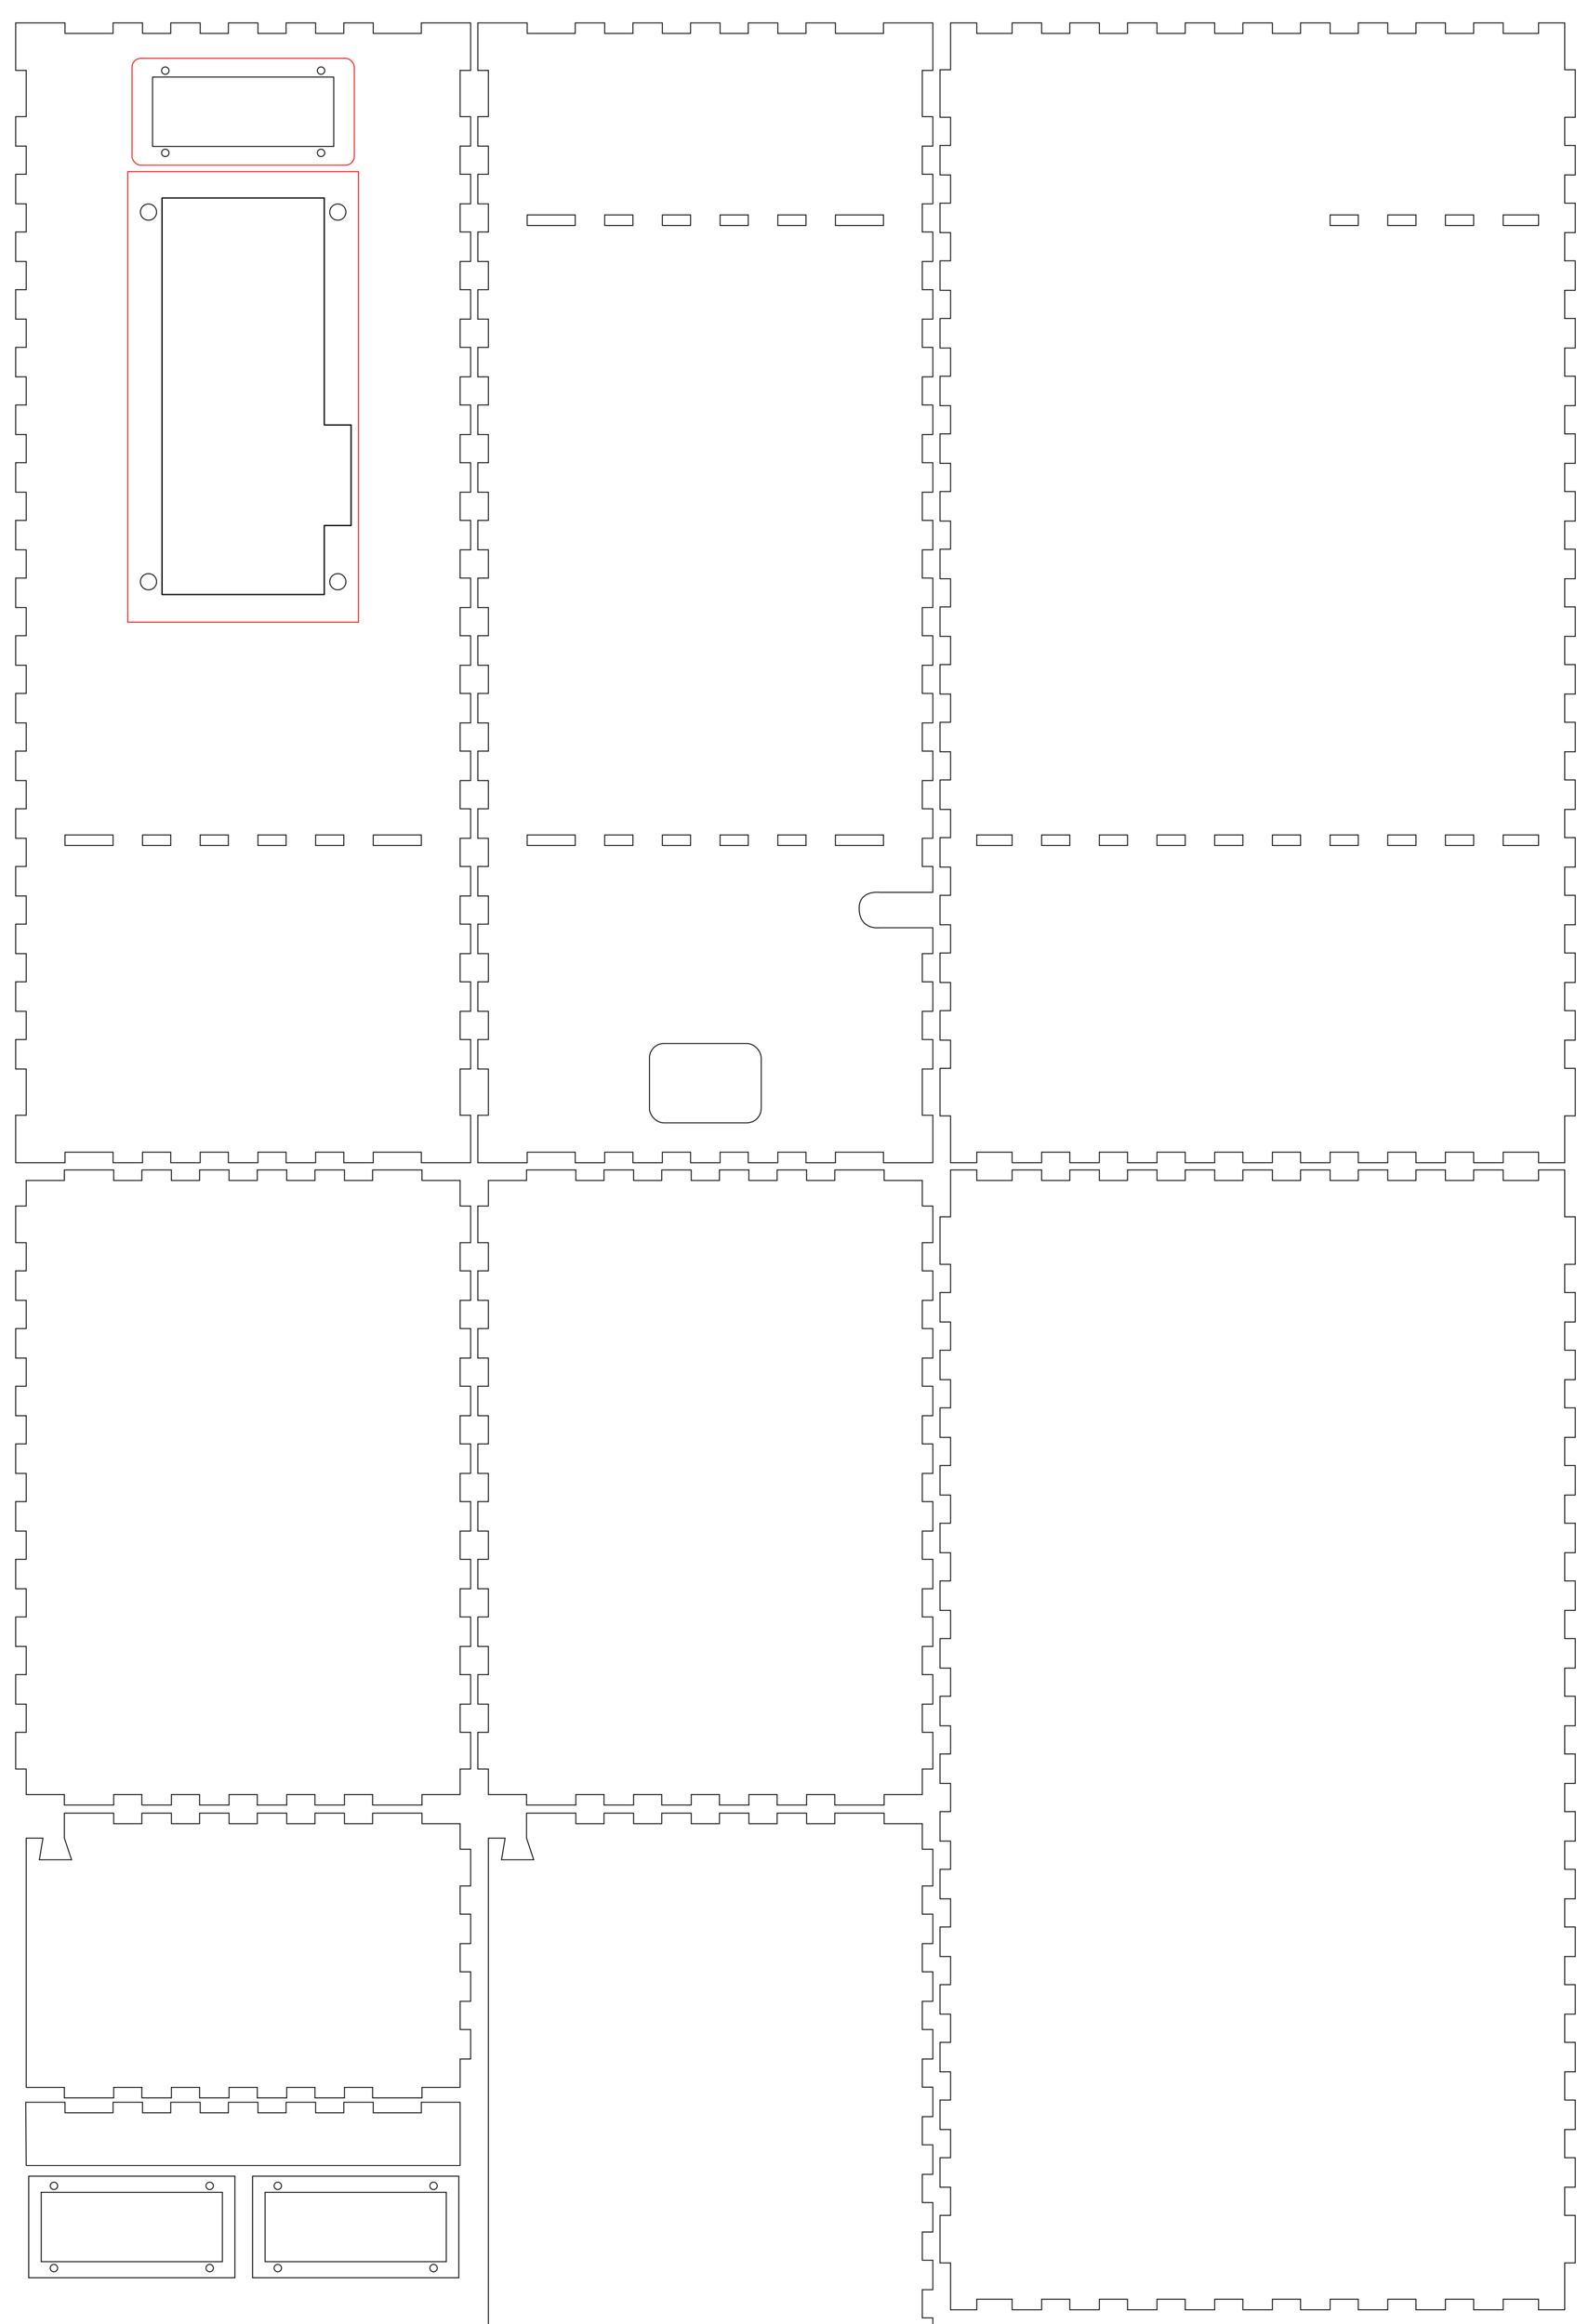 <?xml version="1.0" encoding="UTF-8" standalone="no"?>
<svg
   xmlns:dc="http://purl.org/dc/elements/1.1/"
   xmlns:cc="http://creativecommons.org/ns#"
   xmlns:rdf="http://www.w3.org/1999/02/22-rdf-syntax-ns#"
   xmlns:svg="http://www.w3.org/2000/svg"
   xmlns="http://www.w3.org/2000/svg"
   xmlns:sodipodi="http://sodipodi.sourceforge.net/DTD/sodipodi-0.dtd"
   xmlns:inkscape="http://www.inkscape.org/namespaces/inkscape"
   version="1.1"
   width="440.7mm"
   height="644.7mm"
   viewBox=" 0 0 1561.537 2284.372"
   id="svg2"
   inkscape:version="0.91 r13725"
   sodipodi:docname="CoinBox.svg">
  <defs
     id="defs30">
    <style
       id="style6">.a,.b{fill:none;}.a{stroke:#a52aff;stroke-miterlimit:10;stroke-width:0.5px;}.b{stroke:#000;stroke-linecap:round;stroke-linejoin:round;}</style>
  </defs>
  <sodipodi:namedview
     pagecolor="#ffffff"
     bordercolor="#666666"
     borderopacity="1"
     objecttolerance="10"
     gridtolerance="10"
     guidetolerance="10"
     inkscape:pageopacity="0"
     inkscape:pageshadow="2"
     inkscape:window-width="1882"
     inkscape:window-height="1028"
     id="namedview28"
     showgrid="false"
     inkscape:zoom="0.3"
     inkscape:cx="1446.1801"
     inkscape:cy="1123.7948"
     inkscape:window-x="0"
     inkscape:window-y="0"
     inkscape:window-maximized="0"
     inkscape:current-layer="svg2" />
  <!-- Front-->
  <g
     transform="translate(15.413,22.5)"
     id="g4">
    <polygon
       style="fill:none;stroke:#000000;stroke-width:0.9"
       points="48.472,0 48.472,10.346 95.669,10.346 95.669,0 124.654,0 124.654,10.346 152.362,10.346 152.362,0 181.347,0 181.347,10.346 209.055,10.346 209.055,0 238.04,0 238.04,10.346 265.748,10.346 265.748,0 294.733,0 294.733,10.346 322.441,10.346 322.441,0 351.425,0 351.425,10.346 398.622,10.346 398.622,0 447.095,0 447.095,46.701 436.748,46.701 436.748,92.126 447.095,92.126 447.095,121.11 436.748,121.11 436.748,148.819 447.095,148.819 447.095,177.803 436.748,177.803 436.748,205.512 447.095,205.512 447.095,234.496 436.748,234.496 436.748,262.205 447.095,262.205 447.095,291.189 436.748,291.189 436.748,318.898 447.095,318.898 447.095,347.882 436.748,347.882 436.748,375.591 447.095,375.591 447.095,404.575 436.748,404.575 436.748,432.284 447.095,432.284 447.095,461.268 436.748,461.268 436.748,488.977 447.095,488.977 447.095,517.961 436.748,517.961 436.748,545.67 447.095,545.67 447.095,574.654 436.748,574.654 436.748,602.363 447.095,602.363 447.095,631.347 436.748,631.347 436.748,659.056 447.095,659.056 447.095,688.04 436.748,688.04 436.748,715.749 447.095,715.749 447.095,744.733 436.748,744.733 436.748,772.442 447.095,772.442 447.095,801.426 436.748,801.426 436.748,829.135 447.095,829.135 447.095,858.119 436.748,858.119 436.748,885.827 447.095,885.827 447.095,914.812 436.748,914.812 436.748,942.52 447.095,942.52 447.095,971.505 436.748,971.505 436.748,999.213 447.095,999.213 447.095,1028.198 436.748,1028.198 436.748,1073.623 447.095,1073.623 447.095,1120.324 398.622,1120.324 398.622,1109.977 351.425,1109.977 351.425,1120.324 322.441,1120.324 322.441,1109.977 294.733,1109.977 294.733,1120.324 265.748,1120.324 265.748,1109.977 238.04,1109.977 238.04,1120.324 209.055,1120.324 209.055,1109.977 181.347,1109.977 181.347,1120.324 152.362,1120.324 152.362,1109.977 124.654,1109.977 124.654,1120.324 95.669,1120.324 95.669,1109.977 48.472,1109.977 48.472,1120.324 0,1120.324 0,1073.623 10.346,1073.623 10.346,1028.198 0,1028.198 0,999.213 10.346,999.213 10.346,971.505 0,971.505 0,942.52 10.346,942.52 10.346,914.812 0,914.812 0,885.827 10.346,885.827 10.346,858.119 0,858.119 0,829.135 10.346,829.135 10.346,801.426 0,801.426 0,772.442 10.346,772.442 10.346,744.733 0,744.733 0,715.749 10.346,715.749 10.346,688.04 0,688.04 0,659.056 10.346,659.056 10.346,631.347 0,631.347 0,602.363 10.346,602.363 10.346,574.654 0,574.654 0,545.67 10.346,545.67 10.346,517.961 0,517.961 0,488.977 10.346,488.977 10.346,461.268 0,461.268 0,432.284 10.346,432.284 10.346,404.575 0,404.575 0,375.591 10.346,375.591 10.346,347.882 0,347.882 0,318.898 10.346,318.898 10.346,291.189 0,291.189 0,262.205 10.346,262.205 10.346,234.496 0,234.496 0,205.512 10.346,205.512 10.346,177.803 0,177.803 0,148.819 10.346,148.819 10.346,121.11 0,121.11 0,92.126 10.346,92.126 10.346,46.701 0,46.701 0,0 "
       id="polygon6" />
  </g>
  <!-- Back-->
  <g
     transform="translate(469.595, 22.5) "
     id="g8">
    <path
       style="fill:none;stroke:#000000;stroke-width:0.9"
       d="m 0,0 48.472,0 0,10.346 47.197,0 0,-10.346 28.984,0 0,10.346 27.709,0 0,-10.346 28.984,0 0,10.346 27.709,0 0,-10.346 28.984,0 0,10.346 27.709,0 0,-10.346 28.984,0 0,10.346 27.709,0 0,-10.346 28.984,0 0,10.346 47.197,0 0,-10.346 48.472,0 0,46.701 -10.346,0 0,45.425 10.346,0 0,28.984 -10.346,0 0,27.709 10.346,0 0,28.984 -10.346,0 0,27.709 10.346,0 0,28.984 -10.346,0 0,27.709 10.346,0 0,28.984 -10.346,0 0,27.709 10.346,0 0,28.984 -10.346,0 0,27.709 10.346,0 0,28.984 -10.346,0 0,27.709 10.346,0 0,28.984 -10.346,0 0,27.709 10.346,0 0,28.984 -10.346,0 0,27.709 10.346,0 0,28.984 -10.346,0 0,27.709 10.346,0 0,28.984 -10.346,0 0,27.709 10.346,0 0,28.984 -10.346,0 0,27.709 10.346,0 0,28.984 -10.346,0 0,27.709 10.346,0 0,28.984 -10.346,0 0,27.709 10.346,0 0,25.441 -52.347,0 c 0,0 -21.25,-2.688 -20,17.398 1.25,20.086 20,17.398 20,17.398 l 52.347,0 0,25.441 -10.346,0 0,27.709 10.346,0 0,28.984 -10.346,0 0,27.709 10.346,0 0,28.984 -10.346,0 0,45.425 10.346,0 0,46.701 -48.472,0 0,-10.347 -47.197,0 0,10.347 -28.984,0 0,-10.347 -27.709,0 0,10.347 -28.984,0 0,-10.347 -27.709,0 0,10.347 -28.984,0 0,-10.347 -27.709,0 0,10.347 -28.984,0 0,-10.347 -27.709,0 0,10.347 -28.984,0 0,-10.347 -47.197,0 0,10.347 -48.472,0 0,-46.701 10.346,0 0,-45.425 -10.346,0 0,-28.984 10.346,0 0,-27.709 -10.346,0 0,-28.984 10.346,0 0,-27.709 -10.346,0 0,-28.984 10.346,0 0,-27.709 -10.346,0 0,-28.984 10.346,0 0,-27.709 -10.346,0 0,-28.984 10.346,0 0,-27.709 -10.346,0 0,-28.984 10.346,0 0,-27.709 -10.346,0 0,-28.984 10.346,0 0,-27.709 -10.346,0 0,-28.984 10.346,0 0,-27.709 -10.346,0 0,-28.984 10.346,0 0,-27.709 -10.346,0 0,-28.984 10.346,0 0,-27.709 -10.346,0 0,-28.984 10.346,0 0,-27.709 -10.346,0 0,-28.984 10.346,0 0,-27.709 -10.346,0 0,-28.984 10.346,0 0,-27.709 -10.346,0 0,-28.984 10.346,0 0,-27.709 -10.346,0 0,-28.984 10.346,0 0,-27.709 -10.346,0 0,-28.984 10.346,0 0,-27.709 -10.346,0 0,-28.984 10.346,0 0,-45.425 -10.346,0 z"
       id="polygon10"
       inkscape:connector-curvature="0"
       sodipodi:nodetypes="cccccccccccccccccccccccccccccccccccccccccccccccccccccccccccccccccccccccccccccccccccczccccccccccccccccccccccccccccccccccccccccccccccccccccccccccccccccccccccccccccccccccccccccccccccccccccccccccccccccc" />
  </g>
  <!-- Left-->
  <g
     transform="translate(923.776,22.5)"
     id="g12">
    <polygon
       style="fill:none;stroke:#000000;stroke-width:0.9"
       points="36.071,0 36.071,10.346 70.866,10.346 70.866,0 99.85,0 99.85,10.346 127.559,10.346 127.559,0 156.543,0 156.543,10.346 184.252,10.346 184.252,0 213.236,0 213.236,10.346 240.945,10.346 240.945,0 269.929,0 269.929,10.346 297.638,10.346 297.638,0 326.622,0 326.622,10.346 354.331,10.346 354.331,0 383.315,0 383.315,10.346 411.024,10.346 411.024,0 440.008,0 440.008,10.346 467.717,10.346 467.717,0 496.701,0 496.701,10.346 524.41,10.346 524.41,0 553.394,0 553.394,10.346 588.189,10.346 588.189,0 613.914,0 613.914,46.063 624.26,46.063 624.26,92.764 613.914,92.764 613.914,120.473 624.26,120.473 624.26,149.457 613.914,149.457 613.914,177.166 624.26,177.166 624.26,206.15 613.914,206.15 613.914,233.858 624.26,233.858 624.26,262.843 613.914,262.843 613.914,290.551 624.26,290.551 624.26,319.536 613.914,319.536 613.914,347.244 624.26,347.244 624.26,376.229 613.914,376.229 613.914,403.937 624.26,403.937 624.26,432.922 613.914,432.922 613.914,460.63 624.26,460.63 624.26,489.615 613.914,489.615 613.914,517.323 624.26,517.323 624.26,546.308 613.914,546.308 613.914,574.016 624.26,574.016 624.26,603 613.914,603 613.914,630.709 624.26,630.709 624.26,659.693 613.914,659.693 613.914,687.402 624.26,687.402 624.26,716.386 613.914,716.386 613.914,744.095 624.26,744.095 624.26,773.079 613.914,773.079 613.914,800.788 624.26,800.788 624.26,829.772 613.914,829.772 613.914,857.481 624.26,857.481 624.26,886.465 613.914,886.465 613.914,914.174 624.26,914.174 624.26,943.158 613.914,943.158 613.914,970.867 624.26,970.867 624.26,999.851 613.914,999.851 613.914,1027.56 624.26,1027.56 624.26,1074.261 613.914,1074.261 613.914,1120.324 588.189,1120.324 588.189,1109.977 553.394,1109.977 553.394,1120.324 524.41,1120.324 524.41,1109.977 496.701,1109.977 496.701,1120.324 467.717,1120.324 467.717,1109.977 440.008,1109.977 440.008,1120.324 411.024,1120.324 411.024,1109.977 383.315,1109.977 383.315,1120.324 354.331,1120.324 354.331,1109.977 326.622,1109.977 326.622,1120.324 297.638,1120.324 297.638,1109.977 269.929,1109.977 269.929,1120.324 240.945,1120.324 240.945,1109.977 213.236,1109.977 213.236,1120.324 184.252,1120.324 184.252,1109.977 156.543,1109.977 156.543,1120.324 127.559,1120.324 127.559,1109.977 99.85,1109.977 99.85,1120.324 70.866,1120.324 70.866,1109.977 36.071,1109.977 36.071,1120.324 10.346,1120.324 10.346,1074.261 0,1074.261 0,1027.56 10.346,1027.56 10.346,999.851 0,999.851 0,970.867 10.346,970.867 10.346,943.158 0,943.158 0,914.174 10.346,914.174 10.346,886.465 0,886.465 0,857.481 10.346,857.481 10.346,829.772 0,829.772 0,800.788 10.346,800.788 10.346,773.079 0,773.079 0,744.095 10.346,744.095 10.346,716.386 0,716.386 0,687.402 10.346,687.402 10.346,659.693 0,659.693 0,630.709 10.346,630.709 10.346,603 0,603 0,574.016 10.346,574.016 10.346,546.308 0,546.308 0,517.323 10.346,517.323 10.346,489.615 0,489.615 0,460.63 10.346,460.63 10.346,432.922 0,432.922 0,403.937 10.346,403.937 10.346,376.229 0,376.229 0,347.244 10.346,347.244 10.346,319.536 0,319.536 0,290.551 10.346,290.551 10.346,262.843 0,262.843 0,233.858 10.346,233.858 10.346,206.15 0,206.15 0,177.166 10.346,177.166 10.346,149.457 0,149.457 0,120.473 10.346,120.473 10.346,92.764 0,92.764 0,46.063 10.346,46.063 10.346,0 "
       id="polygon14" />
  </g>
  <!-- Right-->
  <g
     transform="translate(923.776,1149.91)"
     id="g16">
    <polygon
       style="fill:none;stroke:#000000;stroke-width:0.9"
       points="36.071,10.346 70.866,10.346 70.866,0 99.85,0 99.85,10.346 127.559,10.346 127.559,0 156.543,0 156.543,10.346 184.252,10.346 184.252,0 213.236,0 213.236,10.346 240.945,10.346 240.945,0 269.929,0 269.929,10.346 297.638,10.346 297.638,0 326.622,0 326.622,10.346 354.331,10.346 354.331,0 383.315,0 383.315,10.346 411.024,10.346 411.024,0 440.008,0 440.008,10.346 467.717,10.346 467.717,0 496.701,0 496.701,10.346 524.41,10.346 524.41,0 553.394,0 553.394,10.346 588.189,10.346 588.189,0 613.914,0 613.914,46.063 624.26,46.063 624.26,92.764 613.914,92.764 613.914,120.473 624.26,120.473 624.26,149.457 613.914,149.457 613.914,177.166 624.26,177.166 624.26,206.15 613.914,206.15 613.914,233.858 624.26,233.858 624.26,262.843 613.914,262.843 613.914,290.551 624.26,290.551 624.26,319.536 613.914,319.536 613.914,347.244 624.26,347.244 624.26,376.229 613.914,376.229 613.914,403.937 624.26,403.937 624.26,432.922 613.914,432.922 613.914,460.63 624.26,460.63 624.26,489.615 613.914,489.615 613.914,517.323 624.26,517.323 624.26,546.308 613.914,546.308 613.914,574.016 624.26,574.016 624.26,603 613.914,603 613.914,630.709 624.26,630.709 624.26,659.693 613.914,659.693 613.914,687.402 624.26,687.402 624.26,716.386 613.914,716.386 613.914,744.095 624.26,744.095 624.26,773.079 613.914,773.079 613.914,800.788 624.26,800.788 624.26,829.772 613.914,829.772 613.914,857.481 624.26,857.481 624.26,886.465 613.914,886.465 613.914,914.174 624.26,914.174 624.26,943.158 613.914,943.158 613.914,970.867 624.26,970.867 624.26,999.851 613.914,999.851 613.914,1027.56 624.26,1027.56 624.26,1074.261 613.914,1074.261 613.914,1120.324 588.189,1120.324 588.189,1109.977 553.394,1109.977 553.394,1120.324 524.41,1120.324 524.41,1109.977 496.701,1109.977 496.701,1120.324 467.717,1120.324 467.717,1109.977 440.008,1109.977 440.008,1120.324 411.024,1120.324 411.024,1109.977 383.315,1109.977 383.315,1120.324 354.331,1120.324 354.331,1109.977 326.622,1109.977 326.622,1120.324 297.638,1120.324 297.638,1109.977 269.929,1109.977 269.929,1120.324 240.945,1120.324 240.945,1109.977 213.236,1109.977 213.236,1120.324 184.252,1120.324 184.252,1109.977 156.543,1109.977 156.543,1120.324 127.559,1120.324 127.559,1109.977 99.85,1109.977 99.85,1120.324 70.866,1120.324 70.866,1109.977 36.071,1109.977 36.071,1120.324 10.346,1120.324 10.346,1074.261 0,1074.261 0,1027.56 10.346,1027.56 10.346,999.851 0,999.851 0,970.867 10.346,970.867 10.346,943.158 0,943.158 0,914.174 10.346,914.174 10.346,886.465 0,886.465 0,857.481 10.346,857.481 10.346,829.772 0,829.772 0,800.788 10.346,800.788 10.346,773.079 0,773.079 0,744.095 10.346,744.095 10.346,716.386 0,716.386 0,687.402 10.346,687.402 10.346,659.693 0,659.693 0,630.709 10.346,630.709 10.346,603 0,603 0,574.016 10.346,574.016 10.346,546.308 0,546.308 0,517.323 10.346,517.323 10.346,489.615 0,489.615 0,460.63 10.346,460.63 10.346,432.922 0,432.922 0,403.937 10.346,403.937 10.346,376.229 0,376.229 0,347.244 10.346,347.244 10.346,319.536 0,319.536 0,290.551 10.346,290.551 10.346,262.843 0,262.843 0,233.858 10.346,233.858 10.346,206.15 0,206.15 0,177.166 10.346,177.166 10.346,149.457 0,149.457 0,120.473 10.346,120.473 10.346,92.764 0,92.764 0,46.063 10.346,46.063 10.346,0 36.071,0 "
       id="polygon18" />
  </g>
  <!-- Top-->
  <g
     transform="translate(15.413,1149.91)"
     id="g20">
    <polygon
       style="fill:none;stroke:#000000;stroke-width:0.9"
       points="47.835,0 96.307,0 96.307,10.346 124.016,10.346 124.016,0 153,0 153,10.346 180.709,10.346 180.709,0 209.693,0 209.693,10.346 237.402,10.346 237.402,0 266.386,0 266.386,10.346 294.095,10.346 294.095,0 323.079,0 323.079,10.346 350.788,10.346 350.788,0 399.26,0 399.26,10.346 436.748,10.346 436.748,35.433 447.095,35.433 447.095,71.504 436.748,71.504 436.748,99.213 447.095,99.213 447.095,128.197 436.748,128.197 436.748,155.906 447.095,155.906 447.095,184.89 436.748,184.89 436.748,212.599 447.095,212.599 447.095,241.583 436.748,241.583 436.748,269.292 447.095,269.292 447.095,298.276 436.748,298.276 436.748,325.985 447.095,325.985 447.095,354.969 436.748,354.969 436.748,382.677 447.095,382.677 447.095,411.662 436.748,411.662 436.748,439.37 447.095,439.37 447.095,468.355 436.748,468.355 436.748,496.063 447.095,496.063 447.095,525.048 436.748,525.048 436.748,552.756 447.095,552.756 447.095,588.827 436.748,588.827 436.748,613.914 399.26,613.914 399.26,624.26 350.788,624.26 350.788,613.914 323.079,613.914 323.079,624.26 294.095,624.26 294.095,613.914 266.386,613.914 266.386,624.26 237.402,624.26 237.402,613.914 209.693,613.914 209.693,624.26 180.709,624.26 180.709,613.914 153,613.914 153,624.26 124.016,624.26 124.016,613.914 96.307,613.914 96.307,624.26 47.835,624.26 47.835,613.914 10.346,613.914 10.346,588.827 0,588.827 0,552.756 10.346,552.756 10.346,525.048 0,525.048 0,496.063 10.346,496.063 10.346,468.355 0,468.355 0,439.37 10.346,439.37 10.346,411.662 0,411.662 0,382.677 10.346,382.677 10.346,354.969 0,354.969 0,325.985 10.346,325.985 10.346,298.276 0,298.276 0,269.292 10.346,269.292 10.346,241.583 0,241.583 0,212.599 10.346,212.599 10.346,184.89 0,184.89 0,155.906 10.346,155.906 10.346,128.197 0,128.197 0,99.213 10.346,99.213 10.346,71.504 0,71.504 0,35.433 10.346,35.433 10.346,10.346 47.835,10.346 "
       id="polygon22" />
  </g>
  <!-- Bottom-->
  <g
     transform="translate(469.595,1149.91)"
     id="g24">
    <polygon
       style="fill:none;stroke:#000000;stroke-width:0.9"
       points="47.835,10.346 47.835,0 96.307,0 96.307,10.346 124.016,10.346 124.016,0 153,0 153,10.346 180.709,10.346 180.709,0 209.693,0 209.693,10.346 237.402,10.346 237.402,0 266.386,0 266.386,10.346 294.095,10.346 294.095,0 323.079,0 323.079,10.346 350.788,10.346 350.788,0 399.26,0 399.26,10.346 436.748,10.346 436.748,35.433 447.095,35.433 447.095,71.504 436.748,71.504 436.748,99.213 447.095,99.213 447.095,128.197 436.748,128.197 436.748,155.906 447.095,155.906 447.095,184.89 436.748,184.89 436.748,212.599 447.095,212.599 447.095,241.583 436.748,241.583 436.748,269.292 447.095,269.292 447.095,298.276 436.748,298.276 436.748,325.985 447.095,325.985 447.095,354.969 436.748,354.969 436.748,382.677 447.095,382.677 447.095,411.662 436.748,411.662 436.748,439.37 447.095,439.37 447.095,468.355 436.748,468.355 436.748,496.063 447.095,496.063 447.095,525.048 436.748,525.048 436.748,552.756 447.095,552.756 447.095,588.827 436.748,588.827 436.748,613.914 399.26,613.914 399.26,624.26 350.788,624.26 350.788,613.914 323.079,613.914 323.079,624.26 294.095,624.26 294.095,613.914 266.386,613.914 266.386,624.26 237.402,624.26 237.402,613.914 209.693,613.914 209.693,624.26 180.709,624.26 180.709,613.914 153,613.914 153,624.26 124.016,624.26 124.016,613.914 96.307,613.914 96.307,624.26 47.835,624.26 47.835,613.914 10.346,613.914 10.346,588.827 0,588.827 0,552.756 10.346,552.756 10.346,525.048 0,525.048 0,496.063 10.346,496.063 10.346,468.355 0,468.355 0,439.37 10.346,439.37 10.346,411.662 0,411.662 0,382.677 10.346,382.677 10.346,354.969 0,354.969 0,325.985 10.346,325.985 10.346,298.276 0,298.276 0,269.292 10.346,269.292 10.346,241.583 0,241.583 0,212.599 10.346,212.599 10.346,184.89 0,184.89 0,155.906 10.346,155.906 10.346,128.197 0,128.197 0,99.213 10.346,99.213 10.346,71.504 0,71.504 0,35.433 10.346,35.433 10.346,10.346 "
       id="polygon26" />
  </g>
  <g
     id="g4548"
     transform="translate(-1682.001,68)">
    <rect
       y="2070.926"
       x="1930.231"
       height="99.845"
       width="202.601"
       id="rect4386"
       style="opacity:1;fill:none;fill-opacity:1;stroke:#000000;stroke-width:0.934;stroke-miterlimit:4;stroke-dasharray:none;stroke-opacity:1" />
    <rect
       style="opacity:1;fill:none;fill-opacity:1;stroke:#000000;stroke-width:0.9;stroke-miterlimit:4;stroke-dasharray:none;stroke-opacity:1"
       id="rect4380"
       width="178.051"
       height="68.209"
       x="1942.506"
       y="2086.744" />
    <ellipse
       style="opacity:1;fill:none;fill-opacity:1;stroke:#000000;stroke-width:0.9;stroke-miterlimit:4;stroke-dasharray:none;stroke-opacity:1"
       id="ellipse4382"
       cx="1955.001"
       cy="2080.436"
       rx="3.636"
       ry="3.636" />
    <ellipse
       ry="3.636"
       rx="3.636"
       cy="2080.436"
       cx="2108.064"
       id="ellipse4384"
       style="opacity:1;fill:none;fill-opacity:1;stroke:#000000;stroke-width:0.9;stroke-miterlimit:4;stroke-dasharray:none;stroke-opacity:1" />
    <ellipse
       ry="3.636"
       rx="3.636"
       cy="2161.26"
       cx="1955.001"
       id="ellipse4388"
       style="opacity:1;fill:none;fill-opacity:1;stroke:#000000;stroke-width:0.9;stroke-miterlimit:4;stroke-dasharray:none;stroke-opacity:1" />
    <ellipse
       style="opacity:1;fill:none;fill-opacity:1;stroke:#000000;stroke-width:0.9;stroke-miterlimit:4;stroke-dasharray:none;stroke-opacity:1"
       id="ellipse4390"
       cx="2108.064"
       cy="2161.26"
       rx="3.636"
       ry="3.636" />
  </g>
  <g
     id="g4455"
     transform="translate(-1792.571,0)">
    <rect
       style="opacity:1;fill:none;fill-opacity:1;stroke:#000000;stroke-width:0.9;stroke-miterlimit:4;stroke-dasharray:none;stroke-opacity:1"
       id="rect4457"
       width="178.051"
       height="68.209"
       x="1942.506"
       y="75.742" />
    <g
       id="g4459"
       transform="translate(1816.273,25.414)"
       style="stroke-width:0.9;stroke-miterlimit:4;stroke-dasharray:none">
      <circle
         class="b"
         cx="308.284"
         cy="183.061"
         r="7.975"
         id="circle4461"
         style="fill:none;stroke:#000000;stroke-width:0.9;stroke-linecap:round;stroke-linejoin:round;stroke-miterlimit:4;stroke-dasharray:none" />
      <circle
         class="b"
         cx="122.234"
         cy="183.061"
         r="7.975"
         id="circle4463"
         style="fill:none;stroke:#000000;stroke-width:0.9;stroke-linecap:round;stroke-linejoin:round;stroke-miterlimit:4;stroke-dasharray:none" />
      <circle
         class="b"
         cx="122.234"
         cy="546.374"
         r="7.975"
         id="circle4465"
         style="fill:none;stroke:#000000;stroke-width:0.9;stroke-linecap:round;stroke-linejoin:round;stroke-miterlimit:4;stroke-dasharray:none" />
      <circle
         class="b"
         cx="308.284"
         cy="546.374"
         r="7.975"
         id="circle4467"
         style="fill:none;stroke:#000000;stroke-width:0.9;stroke-linecap:round;stroke-linejoin:round;stroke-miterlimit:4;stroke-dasharray:none" />
    </g>
    <polygon
       transform="matrix(1.25,0,0,1.25,1632.169,121.276)"
       style="fill:none;stroke:#000000;stroke-linecap:round;stroke-linejoin:round"
       id="polygon4469"
       points="383.27,316.2 383.27,316.2 404.35,316.2 404.35,237.14 383.27,237.14 383.27,58.66 255.71,58.66 255.71,370.47 383.27,370.47 "
       class="b" />
    <rect
       style="opacity:1;fill:none;fill-opacity:1;stroke:#ff0101;stroke-width:0.9;stroke-miterlimit:4;stroke-dasharray:none;stroke-opacity:1"
       id="rect4471"
       width="226.772"
       height="442.913"
       x="1918.146"
       y="168.675" />
    <ellipse
       ry="3.636"
       rx="3.636"
       cy="69.435"
       cx="1955.001"
       id="ellipse4473"
       style="opacity:1;fill:none;fill-opacity:1;stroke:#000000;stroke-width:0.9;stroke-miterlimit:4;stroke-dasharray:none;stroke-opacity:1" />
    <ellipse
       style="opacity:1;fill:none;fill-opacity:1;stroke:#000000;stroke-width:0.9;stroke-miterlimit:4;stroke-dasharray:none;stroke-opacity:1"
       id="ellipse4475"
       cx="2108.064"
       cy="69.435"
       rx="3.636"
       ry="3.636" />
    <ellipse
       style="opacity:1;fill:none;fill-opacity:1;stroke:#000000;stroke-width:0.9;stroke-miterlimit:4;stroke-dasharray:none;stroke-opacity:1"
       id="ellipse4477"
       cx="1955.001"
       cy="150.258"
       rx="3.636"
       ry="3.636" />
    <ellipse
       ry="3.636"
       rx="3.636"
       cy="150.258"
       cx="2108.064"
       id="ellipse4479"
       style="opacity:1;fill:none;fill-opacity:1;stroke:#000000;stroke-width:0.9;stroke-miterlimit:4;stroke-dasharray:none;stroke-opacity:1" />
    <rect
       style="opacity:1;fill:none;fill-opacity:1;stroke:#ff0101;stroke-width:0.9;stroke-miterlimit:4;stroke-dasharray:none;stroke-opacity:1"
       id="rect4481"
       width="218.437"
       height="105.051"
       x="1922.314"
       y="57.321"
       rx="8.737" />
  </g>
  <rect
     rx="14.173"
     y="1025.678"
     x="638.221"
     height="77.953"
     width="109.843"
     id="rect4483"
     style="opacity:1;fill:none;fill-opacity:1;stroke:#000000;stroke-width:0.9;stroke-miterlimit:4;stroke-dasharray:none;stroke-opacity:1" />
  <g
     id="g4485"
     transform="translate(15.413,-289.311)">
    <path
       style="fill:none;stroke:#000000;stroke-width:0.9"
       d="m 398.622,1120.324 0,-10.347 -47.197,0 0,10.347 z m -76.181,0 0,-10.347 -27.709,0 0,10.347 z m -56.693,0 0,-10.347 -27.709,0 0,10.347 z m -56.693,0 0,-10.347 -27.709,0 0,10.347 z m -56.693,0 0,-10.347 -27.709,0 0,10.347 z m -56.693,0 0,-10.347 -47.197,0 0,10.347 z"
       id="polygon4487"
       inkscape:connector-curvature="0"
       sodipodi:nodetypes="cccccccccccccccccccccccccccccc" />
  </g>
  <g
     transform="translate(469.595,-289.311)"
     id="g4490">
    <path
       sodipodi:nodetypes="cccccccccccccccccccccccccccccc"
       inkscape:connector-curvature="0"
       id="path4492"
       d="m 398.622,1120.324 0,-10.347 -47.197,0 0,10.347 z m -76.181,0 0,-10.347 -27.709,0 0,10.347 z m -56.693,0 0,-10.347 -27.709,0 0,10.347 z m -56.693,0 0,-10.347 -27.709,0 0,10.347 z m -56.693,0 0,-10.347 -27.709,0 0,10.347 z m -56.693,0 0,-10.347 -47.197,0 0,10.347 z"
       style="fill:none;stroke:#000000;stroke-width:0.9" />
  </g>
  <g
     id="g4494"
     transform="translate(923.776,-289.311)">
    <path
       style="fill:none;stroke:#000000;stroke-width:0.9"
       d="m 588.189,1120.324 0,-10.347 -34.795,0 0,10.347 z m -63.78,0 0,-10.347 -27.709,0 0,10.347 z m -56.693,0 0,-10.347 -27.709,0 0,10.347 z m -56.693,0 0,-10.347 -27.709,0 0,10.347 z m -56.693,0 0,-10.347 -27.709,0 0,10.347 z m -56.693,0 0,-10.347 -27.709,0 0,10.347 z m -56.693,0 0,-10.347 -27.709,0 0,10.347 z m -56.693,0 0,-10.347 -27.709,0 0,10.347 z m -56.693,0 0,-10.347 -27.709,0 0,10.347 z m -56.693,0 0,-10.347 -34.795,0 0,10.347 z"
       id="polygon4496"
       inkscape:connector-curvature="0"
       sodipodi:nodetypes="cccccccccccccccccccccccccccccccccccccccccccccccccc" />
  </g>
  <g
     id="g4499"
     transform="translate(469.595,-898.729)">
    <path
       style="fill:none;stroke:#000000;stroke-width:0.9"
       d="m 398.622,1120.324 0,-10.347 -47.197,0 0,10.347 z m -76.181,0 0,-10.347 -27.709,0 0,10.347 z m -56.693,0 0,-10.347 -27.709,0 0,10.347 z m -56.693,0 0,-10.347 -27.709,0 0,10.347 z m -56.693,0 0,-10.347 -27.709,0 0,10.347 z m -56.693,0 0,-10.347 -47.197,0 0,10.347 z"
       id="path4501"
       inkscape:connector-curvature="0"
       sodipodi:nodetypes="cccccccccccccccccccccccccccccc" />
  </g>
  <g
     transform="translate(923.776,-898.729)"
     id="g4503">
    <path
       sodipodi:nodetypes="cccccccccccccccccccc"
       inkscape:connector-curvature="0"
       id="path4505"
       d="m 588.189,1120.324 0,-10.347 -34.795,0 0,10.347 z m -63.78,0 0,-10.347 -27.709,0 0,10.347 z m -56.693,0 0,-10.347 -27.709,0 0,10.347 z m -56.693,0 0,-10.347 -27.709,0 0,10.347 z"
       style="fill:none;stroke:#000000;stroke-width:0.9" />
  </g>
  <g
     id="g4511"
     transform="translate(469.595,1782.157)">
    <path
       style="fill:none;stroke:#000000;stroke-width:0.9"
       d="m 96.307,10.346 27.709,0 0,-10.346 28.984,0 0,10.346 27.709,0 0,-10.346 28.984,0 0,10.346 27.709,0 0,-10.346 28.984,0 0,10.346 27.709,0 0,-10.346 28.984,0 0,10.346 27.709,0 0,-10.346 48.472,0 0,10.346 37.488,0 0,25.087 10.346,0 0,36.071 -10.346,0 0,27.709 10.346,0 0,28.984 -10.346,0 0,27.709 10.346,0 0,28.984 -10.346,0 0,27.709 10.346,0 0,28.984 -10.346,0 0,27.709 10.346,0 0,28.984 -10.346,0 0,27.709 10.346,0 0,28.984 -10.346,0 0,27.709 10.346,0 0,28.984 -10.346,0 0,27.709 10.346,0 0,28.984 -10.346,0 0,27.709 10.346,0 0,28.984 -10.346,0 0,27.709 10.346,0 0,36.071 -10.346,0 0,25.087 -37.488,0 0,10.346 -48.472,0 0,-10.346 -27.709,0 0,10.346 -28.984,0 0,-10.346 -27.709,0 0,10.346 -28.984,0 0,-10.346 -27.709,0 0,10.346 -28.984,0 0,-10.346 -27.709,0 0,10.346 -28.984,0 0,-10.346 -27.709,0 0,10.346 -48.472,0 0,-10.346 -37.488,0 0,-589.394 16.459,0 -3.543,21.26 31.659,0 L 47.835,24.52 47.835,0 96.307,0 Z"
       id="polygon4513"
       inkscape:connector-curvature="0"
       sodipodi:nodetypes="cccccccccccccccccccccccccccccccccccccccccccccccccccccccccccccccccccccccccccccccccccccccccccccccc" />
  </g>
  <g
     transform="translate(15.413,1782.157)"
     id="g4535">
    <path
       sodipodi:nodetypes="cccccccccccccccccccccccccccccccccccccccccccccccccccccccccccccccccccccccc"
       inkscape:connector-curvature="0"
       id="path4537"
       d="m 96.307,10.346 27.709,0 0,-10.346 28.984,0 0,10.346 27.709,0 0,-10.346 28.984,0 0,10.346 27.709,0 0,-10.346 28.984,0 0,10.346 27.709,0 0,-10.346 28.984,0 0,10.346 27.709,0 0,-10.346 48.472,0 0,10.346 37.488,0 0,25.087 10.346,0 0,36.071 -10.346,0 0,27.709 10.346,0 0,28.984 -10.346,0 0,27.709 10.346,0 0,28.984 -10.346,0 0,27.709 10.346,0 0,28.984 -10.346,0 0,27.886 -37.488,0 0,10.346 -48.472,0 0,-10.346 -27.709,0 0,10.346 -28.984,0 0,-10.346 -27.709,0 0,10.346 -28.984,0 0,-10.346 -27.709,0 0,10.346 -28.984,0 0,-10.346 -27.709,0 0,10.346 -28.984,0 0,-10.346 -27.709,0 0,10.346 -48.472,0 0,-10.346 -37.488,0 0,-244.949 16.459,0 -3.543,21.26 31.659,0 L 47.835,24.52 47.835,0 96.307,0 Z"
       style="fill:none;stroke:#000000;stroke-width:0.9" />
  </g>
  <g
     id="g4543"
     transform="translate(15.413,1286.094)">
    <path
       style="fill:none;stroke:#000000;stroke-width:0.9"
       d="m 436.748,842.324 1e-5,-62.126 -38.126,0 0,10.347 -47.197,0 0,-10.347 -28.984,0 0,10.347 -27.709,0 0,-10.347 -28.984,0 0,10.347 -27.709,0 0,-10.347 -28.984,0 0,10.347 -27.709,0 0,-10.347 -28.984,0 0,10.347 -27.709,0 0,-10.347 -28.984,0 0,10.347 -47.197,0 0,-10.347 -38.576,0 0.45,62.126 z"
       id="polygon4545"
       inkscape:connector-curvature="0"
       sodipodi:nodetypes="ccccccccccccccccccccccccccccc" />
  </g>
  <g
     transform="translate(-1902.002,68)"
     id="g4556">
    <rect
       style="opacity:1;fill:none;fill-opacity:1;stroke:#000000;stroke-width:0.934;stroke-miterlimit:4;stroke-dasharray:none;stroke-opacity:1"
       id="rect4558"
       width="202.601"
       height="99.845"
       x="1930.231"
       y="2070.926" />
    <rect
       y="2086.744"
       x="1942.506"
       height="68.209"
       width="178.051"
       id="rect4560"
       style="opacity:1;fill:none;fill-opacity:1;stroke:#000000;stroke-width:0.9;stroke-miterlimit:4;stroke-dasharray:none;stroke-opacity:1" />
    <ellipse
       ry="3.636"
       rx="3.636"
       cy="2080.436"
       cx="1955.001"
       id="ellipse4562"
       style="opacity:1;fill:none;fill-opacity:1;stroke:#000000;stroke-width:0.9;stroke-miterlimit:4;stroke-dasharray:none;stroke-opacity:1" />
    <ellipse
       style="opacity:1;fill:none;fill-opacity:1;stroke:#000000;stroke-width:0.9;stroke-miterlimit:4;stroke-dasharray:none;stroke-opacity:1"
       id="ellipse4564"
       cx="2108.064"
       cy="2080.436"
       rx="3.636"
       ry="3.636" />
    <ellipse
       style="opacity:1;fill:none;fill-opacity:1;stroke:#000000;stroke-width:0.9;stroke-miterlimit:4;stroke-dasharray:none;stroke-opacity:1"
       id="ellipse4566"
       cx="1955.001"
       cy="2161.26"
       rx="3.636"
       ry="3.636" />
    <ellipse
       ry="3.636"
       rx="3.636"
       cy="2161.26"
       cx="2108.064"
       id="ellipse4568"
       style="opacity:1;fill:none;fill-opacity:1;stroke:#000000;stroke-width:0.9;stroke-miterlimit:4;stroke-dasharray:none;stroke-opacity:1" />
  </g>
</svg>
